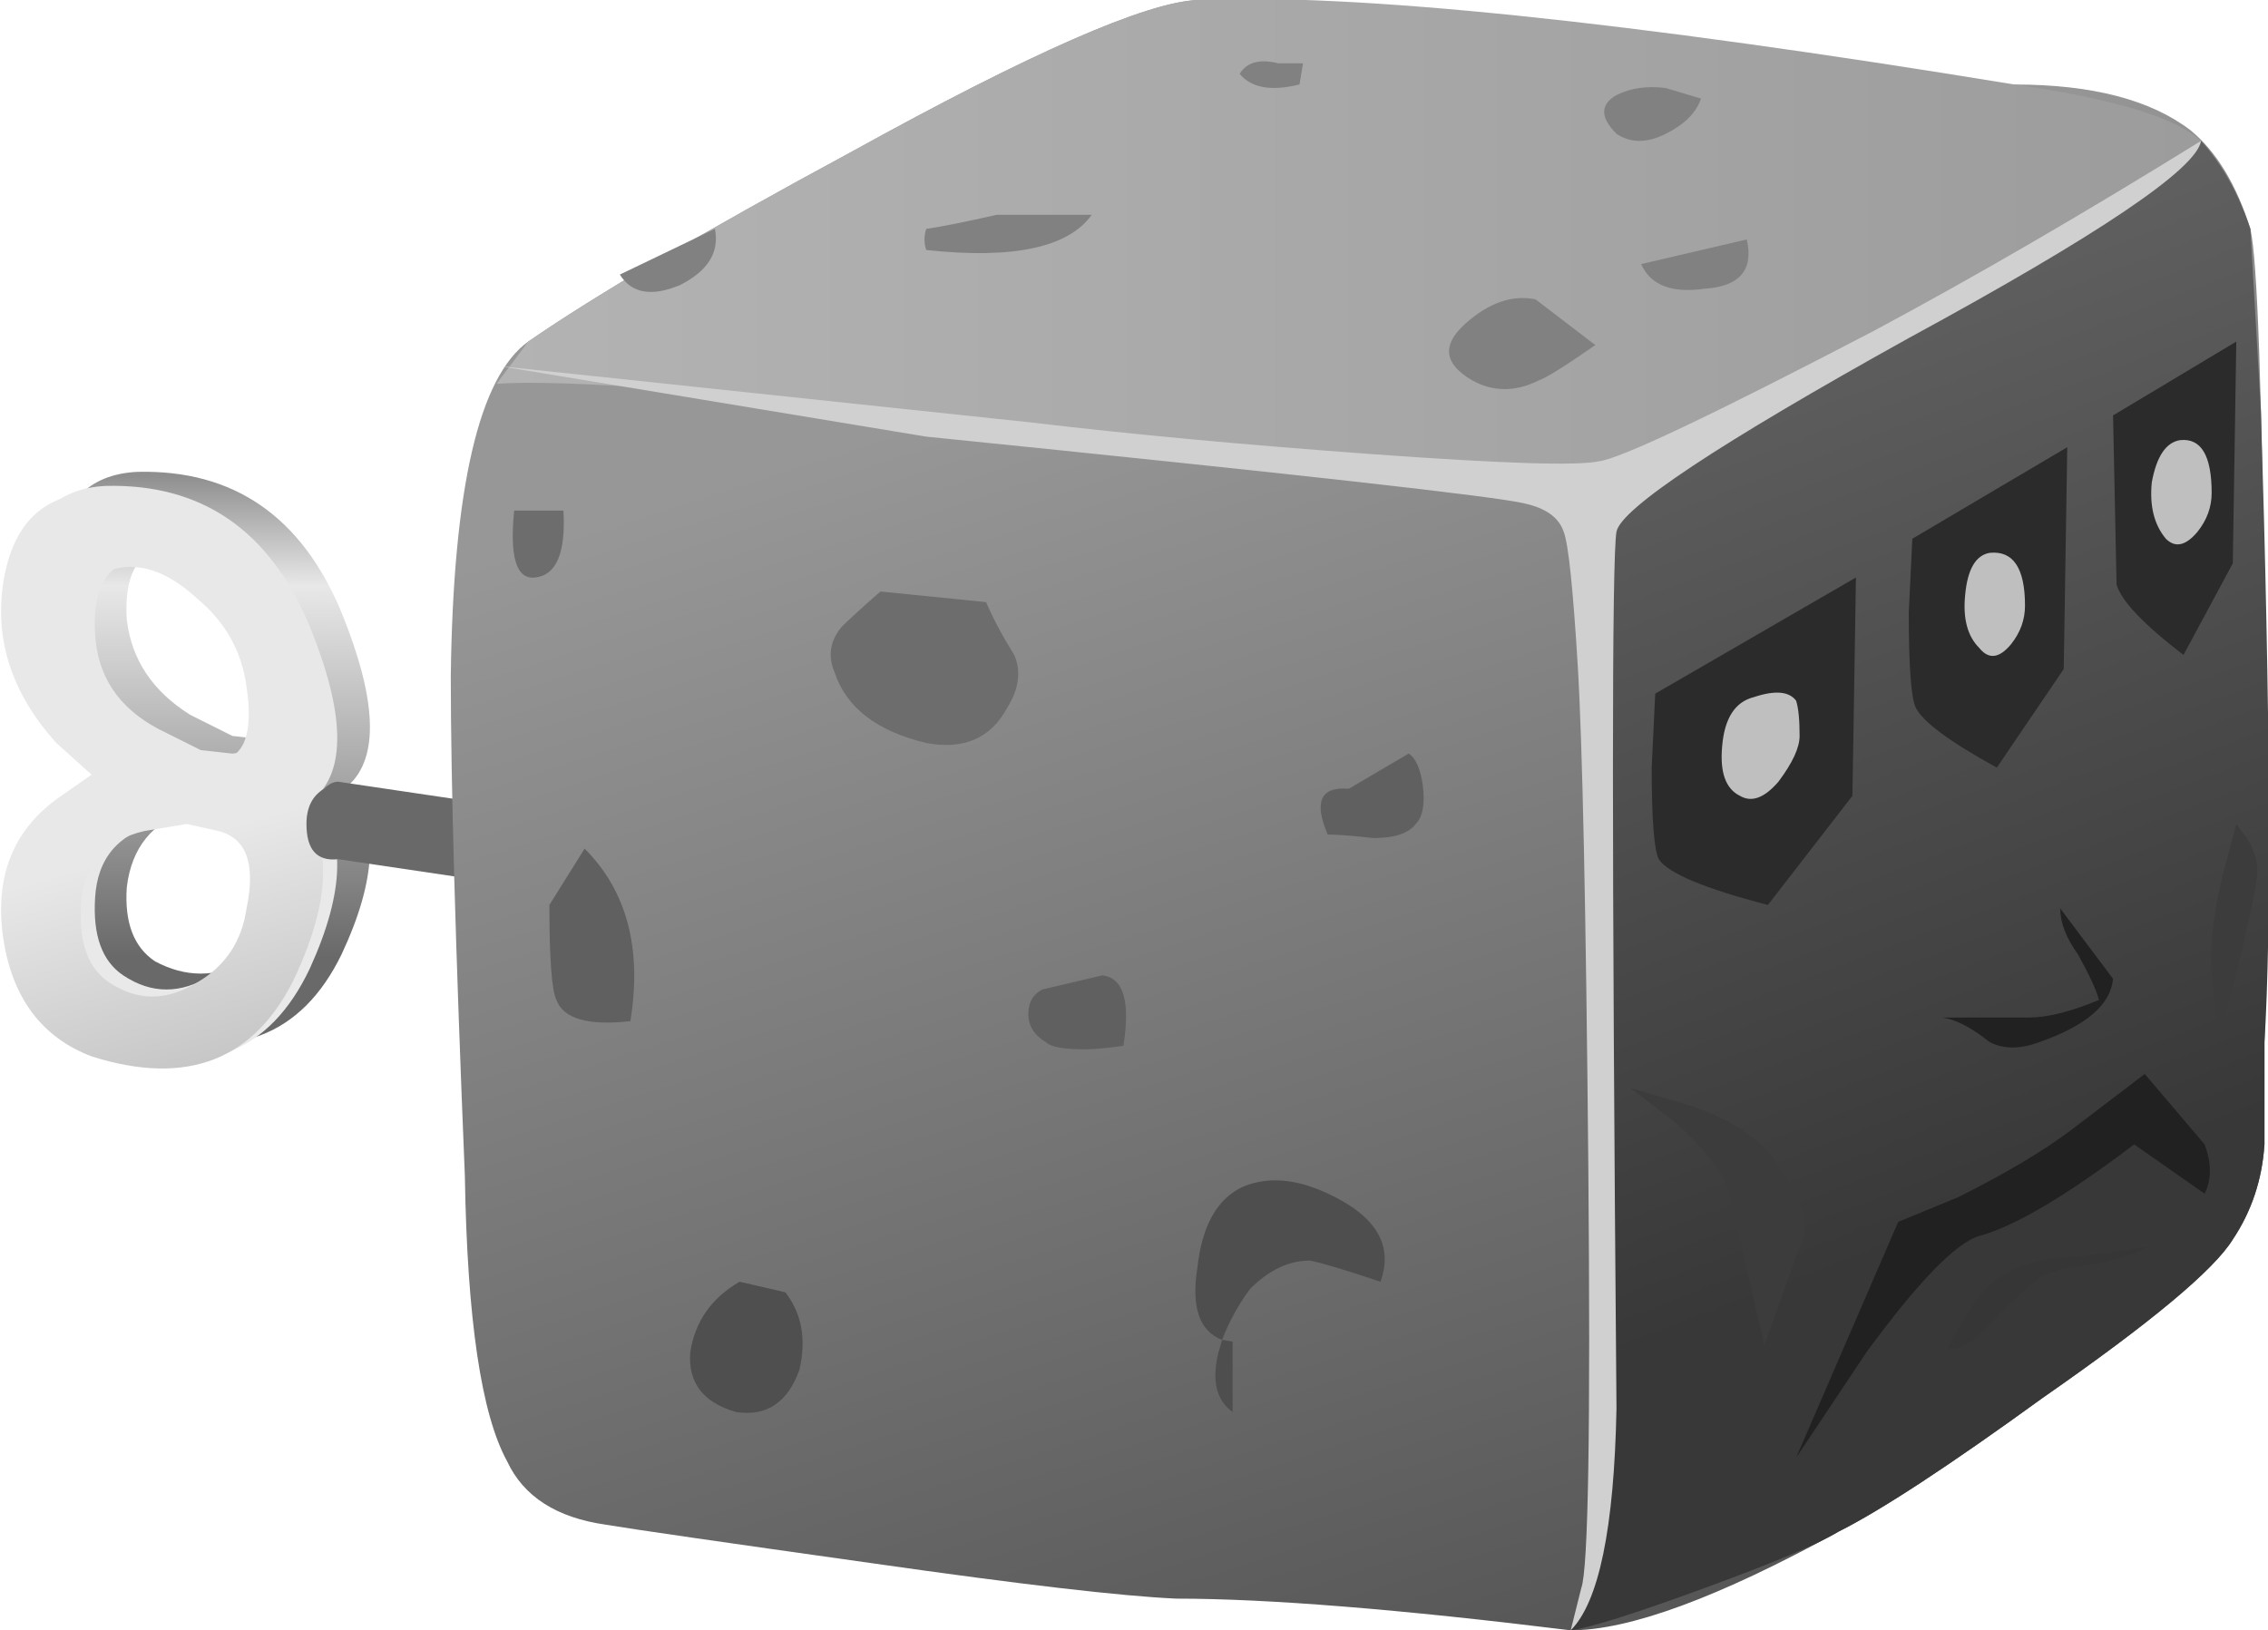 <?xml version="1.0" encoding="iso-8859-1"?>
<!-- Generator: Adobe Illustrator 15.1.0, SVG Export Plug-In . SVG Version: 6.00 Build 0)  -->
<!DOCTYPE svg PUBLIC "-//W3C//DTD SVG 1.1//EN" "http://www.w3.org/Graphics/SVG/1.1/DTD/svg11.dtd">
<svg version="1.1" id="flash0.ai" xmlns="http://www.w3.org/2000/svg" xmlns:xlink="http://www.w3.org/1999/xlink" x="0px" y="0px"
	 width="32.2px" height="23.15px" viewBox="0 0 32.2 23.15" style="enable-background:new 0 0 32.2 23.15;" xml:space="preserve">
<symbol  id="cubimal_1_" viewBox="0.4 -24.399 25.814 23.165">
	<g id="Layer_1_5_">
		<g>
			
				<linearGradient id="SVGID_1_" gradientUnits="userSpaceOnUse" x1="-2109.88" y1="-13443.117" x2="-2090.731" y2="-13443.117" gradientTransform="matrix(0.307 -0.952 0.952 0.307 13452.984 2111.394)">
				<stop  offset="0" style="stop-color:#989798"/>
				<stop  offset="1" style="stop-color:#575757"/>
			</linearGradient>
			<path style="fill-rule:evenodd;clip-rule:evenodd;fill:url(#SVGID_1_);" d="M16.8-1.8c3.134-0.433,5.067-0.65,5.8-0.65
				c1.1,0,1.933-0.216,2.5-0.65c0.367-0.3,0.65-0.767,0.85-1.4c0.1-0.434,0.167-2.333,0.2-5.7c0.034-3.066,0.034-5.017,0-5.85
				c0-0.366,0-0.85,0-1.45c-0.033-0.5-0.183-0.95-0.45-1.35c-0.267-0.434-1.167-1.184-2.7-2.25c-1.333-0.967-2.3-1.6-2.9-1.9
				c-1.7-0.934-2.967-1.4-3.8-1.4c-2.433,0.3-4.3,0.45-5.6,0.45c-0.767,0.034-2.2,0.2-4.3,0.5c-2.133,0.3-3.4,0.483-3.8,0.55
				c-0.7,0.1-1.167,0.4-1.4,0.9c-0.367,0.667-0.567,2.017-0.6,4.05c-0.133,3.233-0.2,5.6-0.2,7.1C0.434-8.183,0.8-6.6,1.5-6.1
				c0.967,0.667,2.5,1.566,4.6,2.7C8.633-2,10.267-1.283,11-1.25C11.934-1.216,13.867-1.399,16.8-1.8z"/>
			
				<linearGradient id="SVGID_2_" gradientUnits="userSpaceOnUse" x1="-2372.646" y1="-12877.868" x2="-2355.648" y2="-12877.868" gradientTransform="matrix(0.357 -0.934 0.934 0.357 12893.601 2379.526)">
				<stop  offset="0" style="stop-color:#6D6C6D"/>
				<stop  offset="1" style="stop-color:#383838"/>
			</linearGradient>
			<path style="fill-rule:evenodd;clip-rule:evenodd;fill:url(#SVGID_2_);" d="M25.95-4.5l0.15-2.6
				c0.133-4.333,0.15-7.316,0.05-8.95c0-0.366,0-0.85,0-1.45c-0.033-0.5-0.183-0.95-0.45-1.35c-0.267-0.434-1.167-1.184-2.7-2.25
				c-1.333-0.967-2.3-1.6-2.9-1.9c-0.267-0.167-0.9-0.434-1.9-0.8c-1-0.366-1.634-0.566-1.9-0.6c0.3,0.6,0.45,1.316,0.45,2.15
				l-0.1,14l0.1,0.15c0.167,0.2,1.066,0.7,2.7,1.5C21.316-5.7,22.5-5.083,23-4.75c1.4,0.9,2.15,1.4,2.25,1.5
				C25.55-3.583,25.783-4,25.95-4.5z"/>
			<linearGradient id="SVGID_3_" gradientUnits="userSpaceOnUse" x1="1.05" y1="-4.667" x2="25.25" y2="-4.667">
				<stop  offset="0" style="stop-color:#B4B3B4"/>
				<stop  offset="1" style="stop-color:#9C9C9C"/>
			</linearGradient>
			<path style="fill-rule:evenodd;clip-rule:evenodd;fill:url(#SVGID_3_);" d="M23.7-4.45c-0.5-0.3-1.783-0.966-3.85-2
				c-1.9-0.9-2.933-1.45-3.1-1.65C15.816-8.033,12.9-7.733,8-7.2C4.267-6.8,1.95-6.633,1.05-6.7L1.5-6.1
				c0.967,0.667,2.5,1.566,4.6,2.7C8.633-2,10.267-1.283,11-1.25c2.233,0.1,6.1-0.3,11.6-1.2c1.4-0.2,2.283-0.466,2.65-0.8
				C24.883-3.616,24.367-4.016,23.7-4.45z"/>
			<path style="fill-rule:evenodd;clip-rule:evenodd;fill:#D1D0D1;" d="M25.25-3.25c-0.066-0.4-1.45-1.333-4.15-2.8
				c-2.7-1.5-4.083-2.417-4.15-2.75c-0.067-0.366-0.067-4.517,0-12.45c-0.033-1.7-0.25-2.75-0.65-3.15l0.15,0.6
				c0.1,0.267,0.133,2.267,0.1,6c-0.033,3.634-0.083,6-0.15,7.1s-0.133,1.733-0.2,1.9c-0.067,0.2-0.25,0.333-0.55,0.4
				c-0.4,0.1-3.233,0.417-8.5,0.95l-6.05,1l7.55-0.8c1.4-0.167,3.017-0.317,4.85-0.45s2.9-0.167,3.2-0.1
				c0.3,0.034,1.6,0.65,3.9,1.85C22.033-5.183,23.583-4.283,25.25-3.25z"/>
			<path style="fill-rule:evenodd;clip-rule:evenodd;fill:#2B2B2B;" d="M20.35-9.45l-0.05-3.1l-1.2-1.55
				c-0.9,0.233-1.417,0.45-1.55,0.65c-0.066,0.133-0.1,0.567-0.1,1.3l0.05,1.05L20.35-9.45z"/>
			<path style="fill-rule:evenodd;clip-rule:evenodd;fill:#2B2B2B;" d="M23.35-7.6l-0.05-3.15l-0.95-1.4
				c-0.667,0.366-1.05,0.65-1.15,0.85c-0.067,0.134-0.1,0.583-0.1,1.35l0.05,1.05L23.35-7.6z"/>
			<path style="fill-rule:evenodd;clip-rule:evenodd;fill:#2B2B2B;" d="M25.75-6.1L25.7-9.25l-0.7-1.3
				c-0.566,0.434-0.883,0.767-0.95,1L24-7.149L25.75-6.1z"/>
			<path style="fill-rule:evenodd;clip-rule:evenodd;fill:#BFBFBF;" d="M18.9-11.149c0.3,0.1,0.5,0.083,0.6-0.05
				c0.033-0.1,0.05-0.267,0.05-0.5c0-0.167-0.1-0.383-0.3-0.65c-0.2-0.233-0.383-0.3-0.55-0.2c-0.2,0.1-0.283,0.333-0.25,0.7
				C18.483-11.45,18.633-11.216,18.9-11.149z"/>
			<path style="fill-rule:evenodd;clip-rule:evenodd;fill:#BFBFBF;" d="M22.25-9.1c0.333,0.033,0.5-0.217,0.5-0.75
				c0-0.2-0.066-0.383-0.2-0.55c-0.167-0.2-0.316-0.217-0.45-0.05c-0.167,0.167-0.233,0.417-0.2,0.75
				C21.934-9.333,22.05-9.133,22.25-9.1z"/>
			<path style="fill-rule:evenodd;clip-rule:evenodd;fill:#BFBFBF;" d="M24.95-7.5c0.3,0.033,0.45-0.217,0.45-0.75
				c0-0.2-0.067-0.383-0.2-0.55c-0.167-0.2-0.317-0.233-0.45-0.1c-0.167,0.2-0.233,0.466-0.2,0.8
				C24.617-7.733,24.75-7.533,24.95-7.5z"/>
			<path style="fill-rule:evenodd;clip-rule:evenodd;fill:#212121;" d="M22.1-18.8c-0.333-0.1-0.867-0.65-1.6-1.65l-1-1.5l1.45,3.35
				l0.85,0.35c0.667,0.333,1.2,0.65,1.6,0.95l1.05,0.8l0.85-1c0.1-0.267,0.1-0.5,0-0.7l-1,0.7C23.333-18.233,22.6-18.666,22.1-18.8z
				"/>
			<path style="fill-rule:evenodd;clip-rule:evenodd;fill:#212121;" d="M23.25-14.149l0.75-1c-0.033-0.367-0.383-0.667-1.05-0.9
				c-0.267-0.1-0.5-0.1-0.7,0c-0.259,0.208-0.484,0.324-0.675,0.35H22.8c0.267,0,0.6,0.083,1,0.25c-0.033,0.133-0.133,0.35-0.3,0.65
				C23.333-14.566,23.25-14.35,23.25-14.149z"/>
			<path style="fill-rule:evenodd;clip-rule:evenodd;fill:#3D3C3C;" d="M19.55-18.95l-0.5-1.4l-0.5,2.15
				c-0.066,0.267-0.316,0.6-0.75,1l-0.65,0.5L18-16.95c0.6-0.2,1.017-0.483,1.25-0.85C19.617-18.333,19.717-18.716,19.55-18.95z"/>
			<path style="fill-rule:evenodd;clip-rule:evenodd;fill:#3D3C3C;" d="M25.75-12.95l0.15-0.2c0.1-0.167,0.15-0.317,0.15-0.45
				c0-0.233-0.183-1.05-0.55-2.45l-0.1,0.95c-0.033,0.367,0.017,0.833,0.15,1.4L25.75-12.95z"/>
			<g>
				<path style="fill-rule:evenodd;clip-rule:evenodd;fill:#4F4E4E;" d="M11.75-19.55c-0.162-0.216-0.296-0.458-0.4-0.725
					c-0.322,0.123-0.439,0.464-0.35,1.025c0.066,0.6,0.283,0.983,0.65,1.15c0.4,0.167,0.867,0.1,1.4-0.2
					c0.533-0.3,0.717-0.683,0.55-1.15c-0.5,0.167-0.833,0.267-1,0.3C12.3-19.149,12.017-19.283,11.75-19.55z M11.5-21.3
					c-0.233,0.167-0.3,0.45-0.2,0.85c0.019,0.063,0.036,0.121,0.05,0.175c0.05-0.009,0.1-0.018,0.15-0.025V-21.3z"/>
				<path style="fill-rule:evenodd;clip-rule:evenodd;fill:#616060;" d="M8.8-15.3l0.85,0.2c0.3-0.033,0.4-0.367,0.3-1
					c-0.233-0.033-0.417-0.05-0.55-0.05c-0.3,0-0.483,0.033-0.55,0.1c-0.167,0.1-0.25,0.233-0.25,0.4
					C8.6-15.483,8.667-15.366,8.8-15.3z"/>
				<path style="fill-rule:evenodd;clip-rule:evenodd;fill:#616060;" d="M1.8-14.1l0.5,0.8c0.6-0.6,0.817-1.417,0.65-2.45
					c-0.6-0.067-0.95,0.033-1.05,0.3C1.833-15.316,1.8-14.866,1.8-14.1z"/>
				<path style="fill-rule:evenodd;clip-rule:evenodd;fill:#616060;" d="M13.15-12.45l0.85,0.5c0.1-0.066,0.167-0.216,0.2-0.45
					c0.033-0.267,0-0.45-0.1-0.55c-0.1-0.133-0.3-0.2-0.6-0.2c-0.3,0.033-0.517,0.05-0.65,0.05
					C12.65-12.633,12.75-12.416,13.15-12.45z"/>
				<path style="fill-rule:evenodd;clip-rule:evenodd;fill:#6E6D6D;" d="M6.5-9.649L8-9.8c0.1-0.233,0.233-0.483,0.4-0.75
					c0.1-0.233,0.067-0.483-0.1-0.75c-0.233-0.433-0.616-0.6-1.15-0.5c-0.7,0.167-1.133,0.5-1.3,1c-0.1,0.233-0.067,0.45,0.1,0.65
					C6.05-10.05,6.233-9.883,6.5-9.649z"/>
				<path style="fill-rule:evenodd;clip-rule:evenodd;fill:#6E6D6D;" d="M1.3-8.5H2c0.033-0.6-0.1-0.917-0.4-0.95
					C1.333-9.483,1.233-9.166,1.3-8.5z"/>
				<path style="fill-rule:evenodd;clip-rule:evenodd;fill:#828181;" d="M8.15-4.3H9.5C9.167-4.766,8.383-4.933,7.15-4.8
					c-0.033,0.1-0.033,0.2,0,0.3C7.383-4.466,7.717-4.399,8.15-4.3z"/>
				<path style="fill-rule:evenodd;clip-rule:evenodd;fill:#828181;" d="M17.65-2.5l0.5-0.15c-0.067-0.2-0.233-0.367-0.5-0.5
					c-0.267-0.134-0.5-0.134-0.7,0c-0.233,0.233-0.233,0.417,0,0.55C17.15-2.5,17.383-2.466,17.65-2.5z"/>
				<path style="fill-rule:evenodd;clip-rule:evenodd;fill:#828181;" d="M15.8-5.5l0.85-0.65c-0.433-0.3-0.7-0.467-0.8-0.5
					c-0.333-0.167-0.65-0.167-0.95,0c-0.4,0.233-0.433,0.5-0.1,0.8C15.133-5.55,15.467-5.433,15.8-5.5z"/>
				<path style="fill-rule:evenodd;clip-rule:evenodd;fill:#828181;" d="M17.3-5l1.5,0.35c0.1-0.434-0.1-0.667-0.6-0.7
					C17.733-5.416,17.434-5.3,17.3-5z"/>
				<path style="fill-rule:evenodd;clip-rule:evenodd;fill:#828181;" d="M12.15-2.149h0.35l-0.05-0.3c-0.4-0.1-0.684-0.05-0.85,0.15
					C11.7-2.133,11.883-2.083,12.15-2.149z"/>
				<path style="fill-rule:evenodd;clip-rule:evenodd;fill:#828181;" d="M2.8-5.149L4.15-4.5c0.067-0.333-0.1-0.6-0.5-0.8
					C3.25-5.466,2.967-5.416,2.8-5.149z"/>
				<path style="fill-rule:evenodd;clip-rule:evenodd;fill:#4F4F4F;" d="M4.5-19.45l0.65-0.15c0.233-0.3,0.3-0.667,0.2-1.1
					c-0.167-0.466-0.467-0.667-0.9-0.6c-0.467,0.134-0.684,0.417-0.65,0.85C3.867-20.016,4.1-19.683,4.5-19.45z"/>
				<path style="fill-rule:evenodd;clip-rule:evenodd;fill:#363636;" d="M23.5-19.1l1,0.15c-0.167-0.1-0.417-0.183-0.75-0.25
					c-0.367-0.033-0.633-0.1-0.8-0.2c-0.1-0.067-0.317-0.267-0.65-0.6c-0.267-0.3-0.483-0.434-0.65-0.4
					c0.233,0.466,0.45,0.783,0.65,0.95C22.6-19.216,23-19.1,23.5-19.1z"/>
			</g>
		</g>
	</g>
</symbol>
<symbol  id="cubimal_x5F_mc" viewBox="-0.385 -24.35 32.199 23.165">
	<g id="Layer_5_1_">
	</g>
	<g id="Layer_4_2_">
	</g>
	<g id="Layer_2_copy_2_">
	</g>
	<g id="Layer_2_2_">
	</g>
	<g id="Layer_1_9_">
		
			<use xlink:href="#cubimal_x5F_scene1"  width="32.199" height="23.165" x="0.015" y="-24.399" transform="matrix(1 0 0 1 -0.4 0.05)" style="overflow:visible;"/>
	</g>
	<g id="Layer_6_1_">
	</g>
</symbol>
<symbol  id="cubimal_x5F_scene1" viewBox="0.015 -24.399 32.199 23.165">
	<g id="Layer_1_8_">
		
			<use xlink:href="#winder_x5F_static"  width="10.185" height="8.474" x="0.015" y="-8.472" transform="matrix(1 0 0 1 0 -7.95)" style="overflow:visible;"/>
		
			<use xlink:href="#cubimal_1_"  width="25.814" height="23.165" x="0.4" y="-24.399" transform="matrix(1 0 0 1 6 0)" style="overflow:visible;"/>
	</g>
</symbol>
<symbol  id="winder_x5F_static" viewBox="0.015 -8.472 10.185 8.474">
	<g id="Layer_4_1_">
		
			<use xlink:href="#winderedge"  width="4.537" height="8.127" x="0.015" y="-8.126" transform="matrix(1 0 0 1 0.7 0)" style="overflow:visible;"/>
	</g>
	<g id="Layer_3_1_">
		
			<use xlink:href="#winderfacehighlight"  width="4.573" height="8.174" x="0.016" y="-8.173" transform="matrix(1 0 0 1 0.2 -0.2)" style="overflow:visible;"/>
	</g>
	<g id="Layer_2_copy_1_">
		
			<use xlink:href="#winderface1a"  width="4.573" height="8.174" x="0.015" y="-8.172" transform="matrix(1 0 0 1 0 -0.3)" style="overflow:visible;"/>
	</g>
	<g id="Layer_1_7_">
		<g>
			
				<linearGradient id="SVGID_4_" gradientUnits="userSpaceOnUse" x1="1513.595" y1="-17623.129" x2="1514.915" y2="-17623.129" gradientTransform="matrix(-0.171 -0.985 0.985 -0.171 17630.512 -1518.803)">
				<stop  offset="0" style="stop-color:#8F8F8F"/>
				<stop  offset="0.228" style="stop-color:#E8E8E8"/>
				<stop  offset="1" style="stop-color:#696969"/>
			</linearGradient>
			<path style="fill-rule:evenodd;clip-rule:evenodd;fill:url(#SVGID_4_);" d="M10.2-6.3L4.8-5.5C4.5-5.533,4.351-5.366,4.351-5
				c0,0.233,0.083,0.4,0.25,0.5c0.066,0.066,0.133,0.1,0.2,0.1l5.4-0.8V-6.3z"/>
		</g>
	</g>
</symbol>
<symbol  id="winderedge" viewBox="0.015 -8.126 4.537 8.127">
	<g id="Layer_1_4_">
		<g>
			
				<linearGradient id="SVGID_5_" gradientUnits="userSpaceOnUse" x1="4.21" y1="-16352.518" x2="11.035" y2="-16352.518" gradientTransform="matrix(1.465202e-004 -1 1 -0.001 16354.803 -12.18)">
				<stop  offset="0" style="stop-color:#8F8F8F"/>
				<stop  offset="0.228" style="stop-color:#E8E8E8"/>
				<stop  offset="1" style="stop-color:#696969"/>
			</linearGradient>
			<path style="fill-rule:evenodd;clip-rule:evenodd;fill:url(#SVGID_5_);" d="M3.5-5.899c0.066,0.6-0.083,0.983-0.45,1.15L2.6-4.7
				C2.367-4.7,2.167-4.733,2-4.8c-0.533-0.167-0.833-0.533-0.9-1.1c-0.034-0.5,0.1-0.85,0.4-1.05c0.434-0.233,0.867-0.233,1.3,0
				C3.2-6.716,3.434-6.366,3.5-5.899z M0.05-1.25c0.1,0.8,0.5,1.216,1.2,1.25c1.367,0.033,2.333-0.633,2.9-2
				c0.5-1.233,0.534-2.05,0.1-2.45c0.434-0.533,0.4-1.333-0.1-2.4c-0.567-1.167-1.533-1.533-2.9-1.1c-0.7,0.233-1.1,0.767-1.2,1.6
				c-0.133,0.867,0.117,1.533,0.75,2L1.25-4L0.8-3.55C0.167-2.85-0.083-2.083,0.05-1.25z M3.5-2.75C3.434-2.25,3.2-1.833,2.8-1.5
				C2.367-1.1,1.934-0.966,1.5-1.1c-0.3-0.133-0.434-0.467-0.4-1C1.167-2.666,1.467-3.116,2-3.45l0.6-0.3L3.05-3.8
				C3.417-3.766,3.566-3.416,3.5-2.75z"/>
		</g>
	</g>
</symbol>
<symbol  id="winderface1a" viewBox="0.015 -8.172 4.573 8.174">
	<g id="Layer_1_2_">
		
			<linearGradient id="SVGID_6_" gradientUnits="userSpaceOnUse" x1="-1923.704" y1="-13815.982" x2="-1914.532" y2="-13815.982" gradientTransform="matrix(0.273 -0.962 0.962 0.273 13817.839 1915.99)">
			<stop  offset="0" style="stop-color:#E8E8E8"/>
			<stop  offset="1" style="stop-color:#878787"/>
		</linearGradient>
		<path style="fill-rule:evenodd;clip-rule:evenodd;fill:url(#SVGID_6_);" d="M2.05-4.8c-0.566-0.133-0.867-0.483-0.9-1.05
			c-0.033-0.533,0.1-0.9,0.4-1.1c0.4-0.267,0.817-0.267,1.25,0C3.2-6.717,3.433-6.367,3.5-5.9c0.133,0.633,0,1-0.4,1.1L2.65-4.7
			L2.05-4.8z M0.05-1.25C0.183-0.45,0.6-0.033,1.3,0c1.367,0.033,2.333-0.633,2.9-2c0.5-1.233,0.517-2.05,0.05-2.45
			c0.467-0.5,0.45-1.3-0.05-2.4C3.633-8.05,2.667-8.433,1.3-8C0.6-7.733,0.183-7.183,0.05-6.35c-0.133,0.867,0.117,1.533,0.75,2
			L1.3-4L0.8-3.55C0.167-2.85-0.083-2.083,0.05-1.25z M3.5-2.75C3.433-2.25,3.2-1.833,2.8-1.5C2.367-1.1,1.95-0.967,1.55-1.1
			c-0.3-0.133-0.433-0.467-0.4-1c0.033-0.6,0.333-1.05,0.9-1.35l0.6-0.3L3.1-3.8C3.467-3.767,3.6-3.417,3.5-2.75z"/>
	</g>
</symbol>
<symbol  id="winderfacehighlight" viewBox="0.016 -8.173 4.573 8.174">
	<g id="Layer_1_3_">
		
			<linearGradient id="SVGID_7_" gradientUnits="userSpaceOnUse" x1="-1923.703" y1="-13815.982" x2="-1914.531" y2="-13815.982" gradientTransform="matrix(0.273 -0.962 0.962 0.273 13817.839 1915.99)">
			<stop  offset="0" style="stop-color:#E8E8E8"/>
			<stop  offset="1" style="stop-color:#EDEDED"/>
		</linearGradient>
		<path style="fill-rule:evenodd;clip-rule:evenodd;fill:url(#SVGID_7_);" d="M2.05-4.8c-0.567-0.133-0.867-0.483-0.9-1.05
			c-0.033-0.533,0.1-0.9,0.4-1.1c0.4-0.267,0.817-0.267,1.25,0C3.2-6.717,3.434-6.367,3.5-5.9c0.1,0.6-0.034,0.967-0.4,1.1L2.65-4.7
			L2.05-4.8z M0.05-1.25C0.184-0.45,0.601-0.034,1.3,0c1.367,0.034,2.333-0.633,2.9-2c0.5-1.233,0.517-2.05,0.05-2.45
			c0.466-0.5,0.45-1.3-0.05-2.4C3.634-8.05,2.667-8.434,1.3-8c-0.7,0.267-1.117,0.817-1.25,1.65c-0.133,0.867,0.117,1.534,0.75,2
			L1.3-4L0.8-3.55C0.167-2.851-0.083-2.084,0.05-1.25z M1.55-1.101c-0.3-0.133-0.433-0.466-0.4-1c0.033-0.6,0.333-1.05,0.9-1.35
			l0.6-0.3l0.45-0.05c0.366,0.033,0.5,0.383,0.4,1.05C3.434-2.25,3.2-1.834,2.8-1.5C2.367-1.101,1.95-0.967,1.55-1.101z"/>
	</g>
</symbol>
<use xlink:href="#cubimal_x5F_mc"  width="32.199" height="23.165" id="cubimal" x="-0.385" y="-24.35" transform="matrix(1 0 0 -1 0.4 -1.2)" style="overflow:visible;"/>
</svg>
